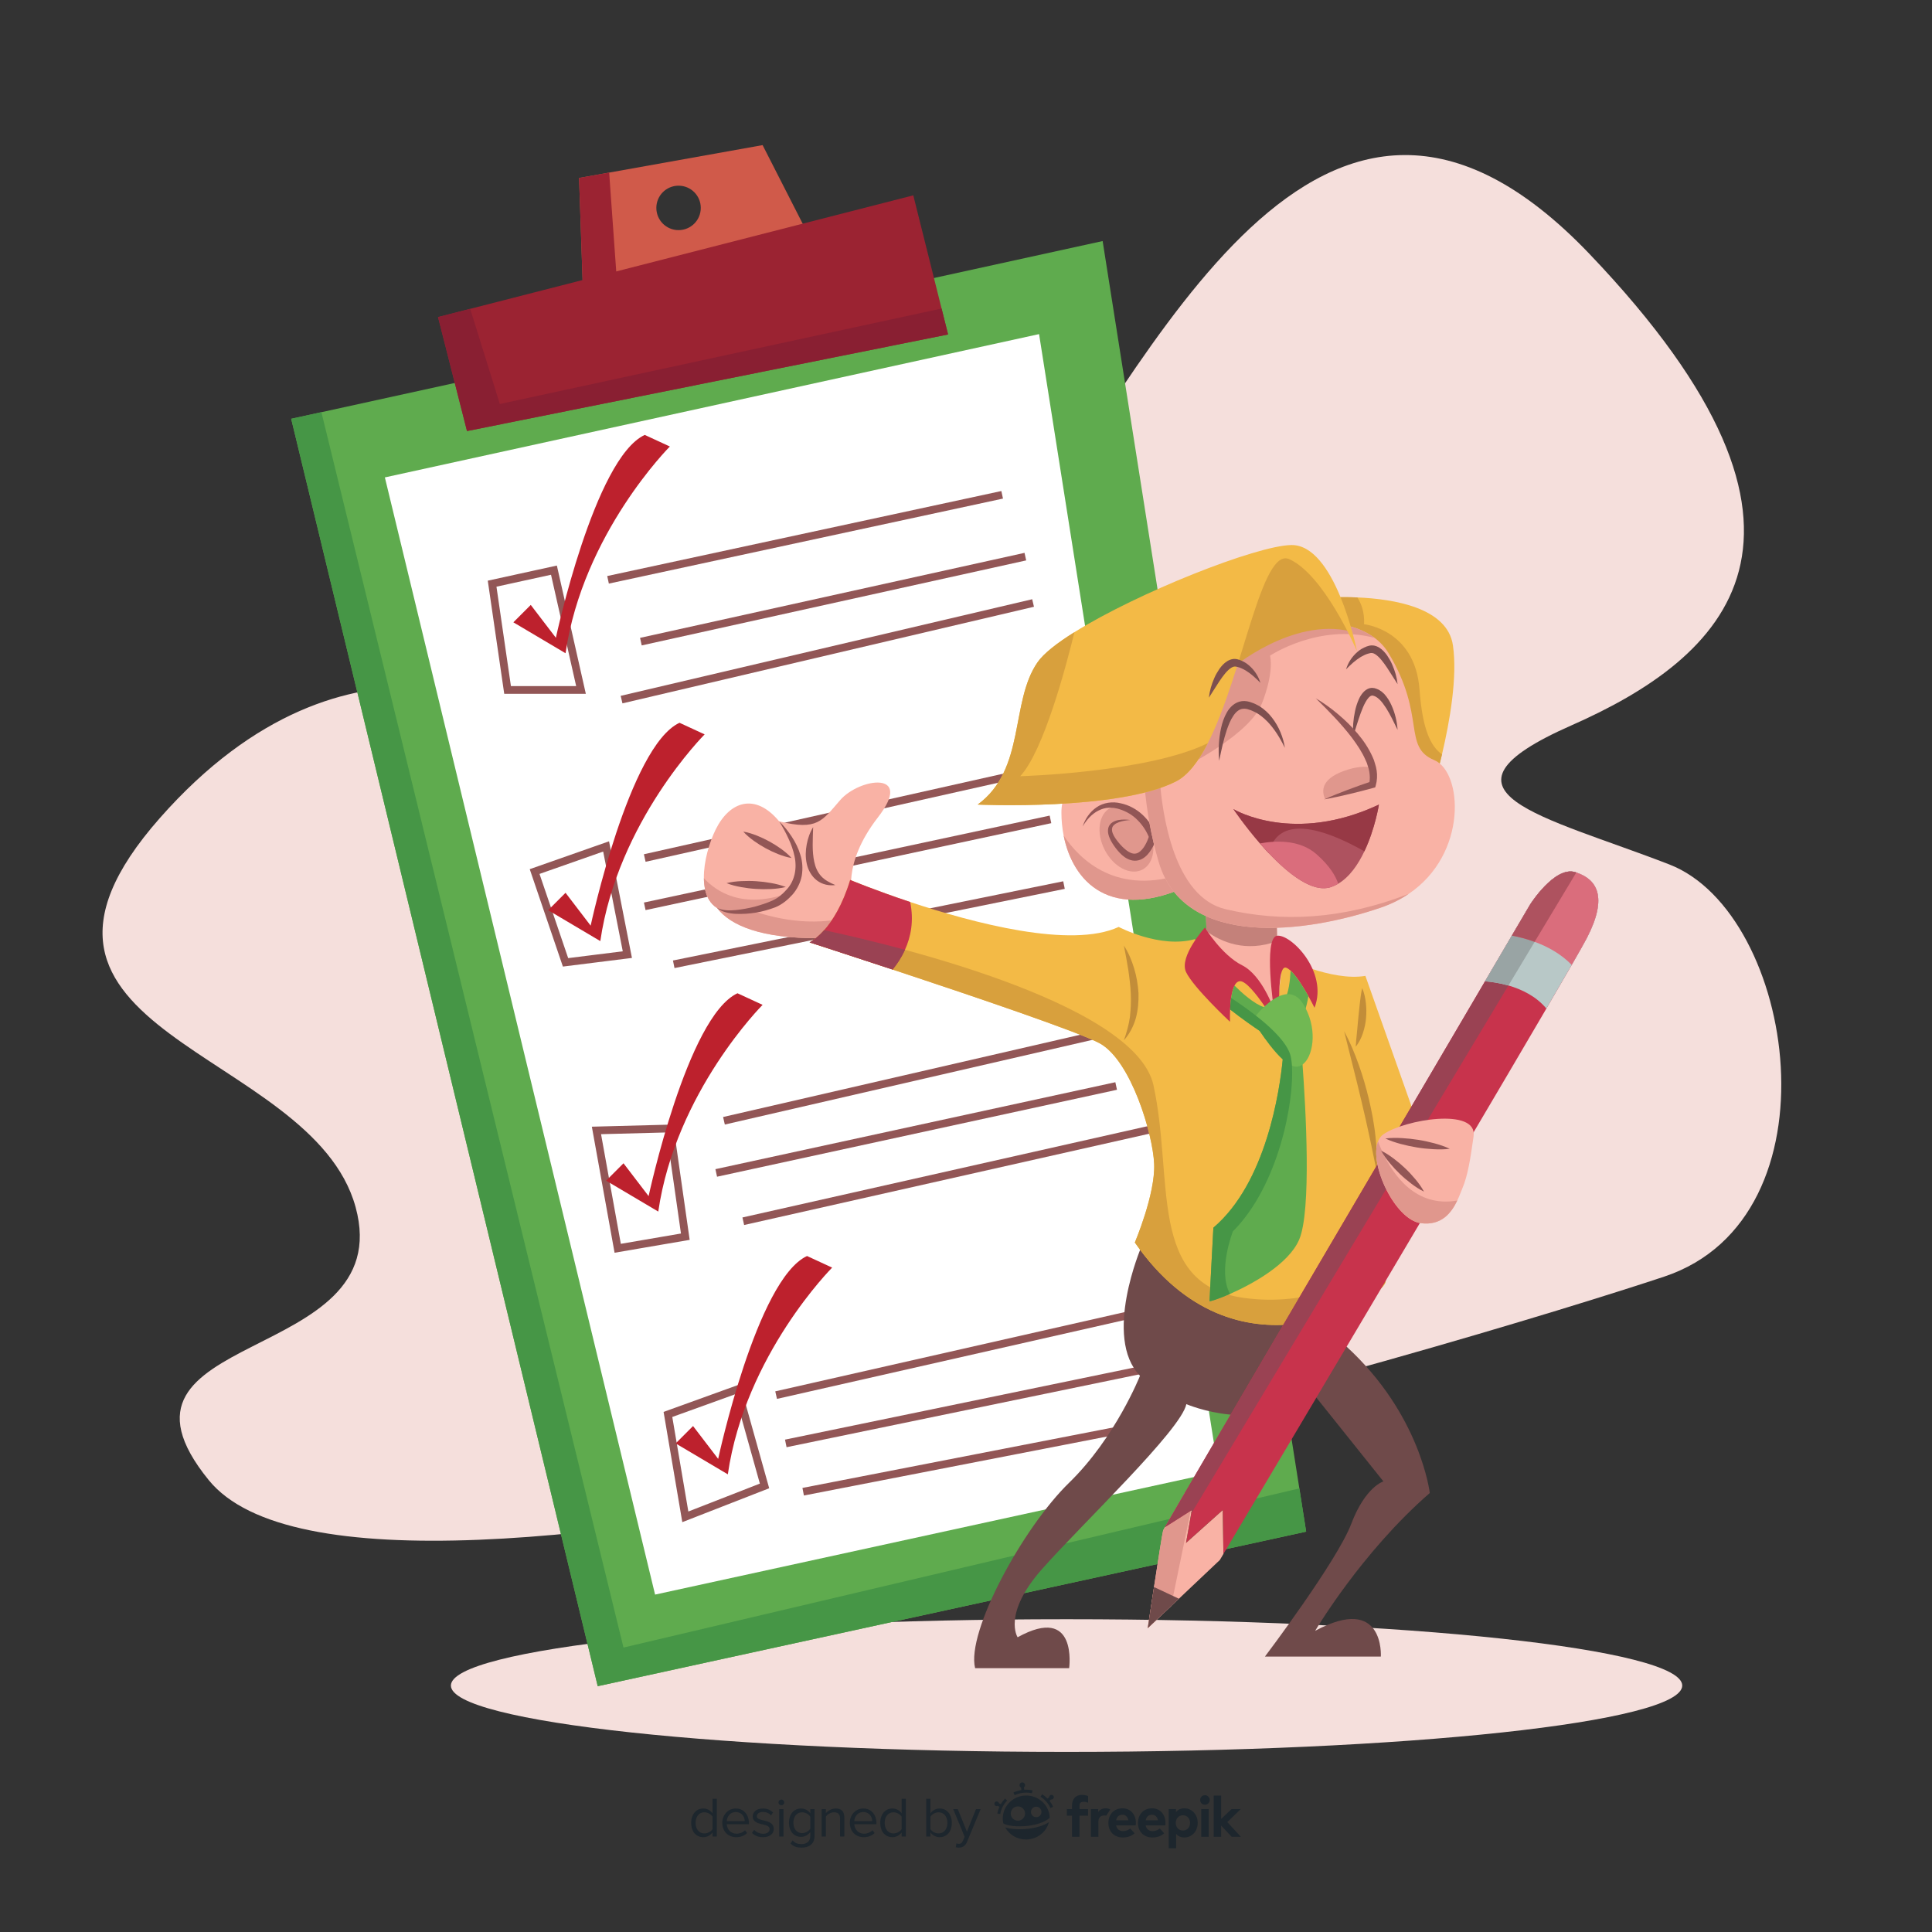 <?xml version="1.0" encoding="utf-8"?>
<!-- Generator: Adobe Illustrator 27.5.0, SVG Export Plug-In . SVG Version: 6.00 Build 0)  -->
<svg version="1.1" xmlns="http://www.w3.org/2000/svg" xmlns:xlink="http://www.w3.org/1999/xlink" x="0px" y="0px"
	 viewBox="0 0 499.999 500" style="enable-background:new 0 0 499.999 500;" xml:space="preserve">
<rect x="0" y="0" width="499.999" height="500" fill="#333333" stroke="none"/>
<g id="BACKGROUND">
</g>
<g id="OBJECTS">
	<path style="fill:#F5DFDC;" d="M139.36,185.722c0,0,86,6.667,122-42s80-151.333,150-78s34.666,104.666-4.667,122
		s-7.332,23.334,25.334,36c32.666,12.667,44.666,91.334-1.334,106.667c-46,15.333-335.186,103.655-376.667,52.667
		c-32-39.334,49.333-29.334,38-70.667s-100-44.667-50.666-100.667C90.693,155.722,139.36,185.722,139.36,185.722z"/>
	<path style="fill:#F5DFDC;" d="M435.36,436.221c0,9.482-71.336,17.167-159.334,17.167c-87.997,0-159.333-7.686-159.333-17.167
		c0-9.48,71.336-17.166,159.333-17.166C364.024,419.055,435.36,426.741,435.36,436.221z"/>
	<g>
		<g>
			<polygon style="fill:#5FAB4E;" points="338.03,396.385 154.69,436.385 75.36,108.385 83.18,106.675 285.36,62.385 
				336.27,385.195 			"/>
			<polygon style="fill:#FFFFFF;" points="99.604,123.552 268.91,86.466 315.332,380.87 169.535,412.679 			"/>
			<polygon style="fill:#469646;" points="338.03,396.385 154.69,436.385 75.36,108.385 83.18,106.675 161.36,426.385 
				336.27,385.195 			"/>
		</g>
		<g>
			<polygon style="fill:none;stroke:#925656;stroke-width:2;stroke-miterlimit:10;" points="127.36,151.055 143.36,147.555 
				150.36,178.555 131.36,178.555 			"/>
			<polygon style="fill:none;stroke:#925656;stroke-width:2;stroke-miterlimit:10;" points="138.36,225.555 156.86,219.055 
				162.36,247.055 146.36,249.055 			"/>
			<polygon style="fill:none;stroke:#925656;stroke-width:2;stroke-miterlimit:10;" points="159.86,323.055 154.36,292.555 
				173.36,292.055 177.36,320.055 			"/>
			<polygon style="fill:none;stroke:#925656;stroke-width:2;stroke-miterlimit:10;" points="172.86,366.055 190.86,359.555 
				197.86,384.555 177.36,392.555 			"/>
		</g>
		<g>
			
				<line style="fill:none;stroke:#925656;stroke-width:2;stroke-miterlimit:10;" x1="157.36" y1="150.055" x2="259.36" y2="128.055"/>
			
				<line style="fill:none;stroke:#925656;stroke-width:2;stroke-miterlimit:10;" x1="165.86" y1="166.055" x2="265.36" y2="144.055"/>
			
				<line style="fill:none;stroke:#925656;stroke-width:2;stroke-miterlimit:10;" x1="160.86" y1="181.055" x2="267.36" y2="156.055"/>
			
				<line style="fill:none;stroke:#925656;stroke-width:2;stroke-miterlimit:10;" x1="166.86" y1="222.055" x2="278.36" y2="197.055"/>
			
				<line style="fill:none;stroke:#925656;stroke-width:2;stroke-miterlimit:10;" x1="166.86" y1="234.555" x2="271.86" y2="212.055"/>
			
				<line style="fill:none;stroke:#925656;stroke-width:2;stroke-miterlimit:10;" x1="174.36" y1="249.555" x2="275.36" y2="229.055"/>
			
				<line style="fill:none;stroke:#925656;stroke-width:2;stroke-miterlimit:10;" x1="187.36" y1="290.055" x2="282.86" y2="268.055"/>
			
				<line style="fill:none;stroke:#925656;stroke-width:2;stroke-miterlimit:10;" x1="185.36" y1="303.555" x2="288.86" y2="281.055"/>
			
				<line style="fill:none;stroke:#925656;stroke-width:2;stroke-miterlimit:10;" x1="192.36" y1="316.055" x2="298.86" y2="292.055"/>
			
				<line style="fill:none;stroke:#925656;stroke-width:2;stroke-miterlimit:10;" x1="200.86" y1="361.055" x2="297.86" y2="339.055"/>
			
				<line style="fill:none;stroke:#925656;stroke-width:2;stroke-miterlimit:10;" x1="203.36" y1="373.555" x2="295.36" y2="354.555"/>
			
				<line style="fill:none;stroke:#925656;stroke-width:2;stroke-miterlimit:10;" x1="207.86" y1="386.055" x2="300.36" y2="368.055"/>
		</g>
		<g>
			<path style="fill:#BD212D;" d="M132.86,161.055l4.5-4.5l6.5,8.5c0,0,10-46.5,23-52.5l6.5,3c0,0-22.5,22.5-27,53.5L132.86,161.055
				z"/>
			<path style="fill:#BD212D;" d="M141.86,235.555l4.5-4.5l6.5,8.5c0,0,10-46.5,23-52.5l6.5,3c0,0-22.5,22.5-27,53.5L141.86,235.555
				z"/>
			<path style="fill:#BD212D;" d="M156.86,305.555l4.5-4.5l6.5,8.5c0,0,10-46.5,23-52.5l6.5,3c0,0-22.5,22.5-27,53.5L156.86,305.555
				z"/>
			<path style="fill:#BD212D;" d="M174.86,373.555l4.5-4.5l6.5,8.5c0,0,10-46.5,23-52.5l6.5,3c0,0-22.5,22.5-27,53.5L174.86,373.555
				z"/>
		</g>
		<g>
			<path style="fill:#D05A4A;" d="M207.73,57.885l-10.37-20.33l-39.71,7.11l-7.79,1.39l0.91,26.42l0.09,2.58l8.84-1.78l50.66-10.22
				L207.73,57.885z M175.61,59.555c-3.18,0-5.75-2.57-5.75-5.75c0-3.18,2.57-5.75,5.75-5.75s5.75,2.57,5.75,5.75
				C181.36,56.985,178.79,59.555,175.61,59.555z"/>
			<polygon style="fill:#9B2332;" points="159.7,73.275 150.86,75.055 150.77,72.475 149.86,46.055 157.65,44.665 159.48,70.245 			
				"/>
			<polygon style="fill:#9B2332;" points="245.36,86.555 120.86,111.555 113.36,82.055 121.69,79.925 140.49,75.105 150.77,72.475 
				159.48,70.245 207.73,57.885 236.36,50.555 243.68,79.845 			"/>
			<polygon style="fill:#891F32;" points="245.36,86.555 120.86,111.555 113.36,82.055 121.69,79.925 129.36,104.555 243.68,79.845 
							"/>
		</g>
	</g>
	<g>
		<path style="fill:#6F4A4A;" d="M295.36,322.722c0,0-10.001,23.333-0.334,33.333c0,0-6.333,16-18.333,27.667
			c-12,11.667-26.667,38.667-24.334,48h24.334c0,0,2.333-16.667-13.333-8c0,0-4-6.001,6.333-17.667
			c10.333-11.666,35.999-35.999,37.333-42.666c0,0,19.334,8.332,32.334-3.334l18.666,23.334c0,0-4.666,1.334-8.333,11
			c-3.667,9.666-22.333,34.333-22.333,34.333h30c0,0,1-16.334-17-6.667c0,0,11.999-20.332,29.666-35.666c0,0-2.332-20.333-21.666-38
			l4.333-11.334L295.36,322.722z"/>
		<g>
			<g>
				<path style="fill:#F9B2A5;" d="M227.193,211.555c-9.5,12.25-6.5,20.75-6.5,20.75l0.91,4.53l0.59,2.97l-10.25,3
					c-15.01,0.08-22.93-3.29-26.38-7.83c-1.02-1.34-1.65-2.8-1.94-4.29c-1.89-9.41,9.14-20.55,16.07-18.63
					c0.68,0.19,1.33,0.36,1.95,0.51c9.93,2.44,11.09-0.1,15.8-5.51C222.443,201.305,236.693,199.305,227.193,211.555z"/>
				<path style="fill:#E0978D;" d="M222.193,239.805l-10.25,3c-15.01,0.08-22.93-3.29-26.38-7.83c-1.73-1.09-2.69-2.86-3.12-4.96
					c0.38,0.22,0.77,0.45,1.18,0.67c2.92,1.66,6.62,3.47,10.82,4.93c7.84,2.73,17.45,4.23,27.16,1.22L222.193,239.805z"/>
				<g>
					<path style="fill:#925656;" d="M210.443,214.055c-0.054,1.603-0.124,3.135-0.122,4.642c0.003,1.504,0.111,2.976,0.407,4.353
						c0.297,1.38,0.835,2.635,1.746,3.655c0.914,1.024,2.232,1.735,3.719,2.349c-1.577,0.214-3.343-0.108-4.758-1.185
						c-1.415-1.063-2.326-2.734-2.659-4.389c-0.361-1.666-0.3-3.342-0.003-4.929C209.073,216.965,209.594,215.428,210.443,214.055z"
						/>
				</g>
			</g>
			<g>
				<path style="fill:#F9B2A5;" d="M204.163,231.065c-1.39,1.49-2.8,2.16-2.8,2.16c-2.62,1.15-4.92,1.93-6.92,2.39
					c-4.1,0.95-6.96,0.57-8.88-0.64c-1.73-1.09-2.69-2.86-3.12-4.96c-0.18-0.87-0.27-1.79-0.28-2.74
					c-0.07-4.34,1.44-9.31,3.03-12.55c3.63-7.4,10.28-9.62,16.45-2.16c0.92,1.11,1.83,2.43,2.72,3.99
					C208.603,224.005,206.423,228.625,204.163,231.065z"/>
				<path style="fill:#E0978D;" d="M204.163,231.065c-1.39,1.49-2.8,2.16-2.8,2.16c-2.62,1.15-4.92,1.93-6.92,2.39
					c-4.1,0.95-6.96,0.57-8.88-0.64c-1.73-1.09-2.69-2.86-3.12-4.96c-0.18-0.87-0.27-1.79-0.28-2.74
					C185.323,230.705,192.223,235.445,204.163,231.065z"/>
				<g>
					<path style="fill:#925656;" d="M203.36,229.555c-1.305,0.33-2.597,0.462-3.884,0.526c-1.287,0.063-2.57,0.057-3.848-0.028
						c-1.278-0.078-2.551-0.241-3.819-0.469c-1.268-0.229-2.532-0.53-3.783-1.029c1.305-0.332,2.597-0.466,3.884-0.529
						c1.287-0.061,2.57-0.058,3.848,0.031c1.278,0.082,2.551,0.243,3.819,0.472C200.846,228.76,202.109,229.059,203.36,229.555z"/>
				</g>
				<g>
					<path style="fill:#925656;" d="M204.86,222.055c-1.242-0.204-2.383-0.591-3.501-1.021c-1.112-0.441-2.186-0.95-3.229-1.519
						c-1.042-0.568-2.051-1.198-3.023-1.896c-0.966-0.708-1.907-1.461-2.748-2.398c1.243,0.202,2.385,0.588,3.502,1.018
						c1.112,0.441,2.187,0.95,3.227,1.521c1.041,0.57,2.05,1.2,3.021,1.898C203.076,220.369,204.018,221.12,204.86,222.055z"/>
				</g>
				<g>
					<path style="fill:#925656;" d="M201.643,212.565c1.245,1.164,2.306,2.522,3.253,3.953c0.946,1.439,1.737,3.014,2.242,4.72
						c0.537,1.696,0.665,3.564,0.359,5.394c-0.34,1.829-1.222,3.552-2.445,4.934c-1.205,1.322-2.645,2.508-4.382,3.231
						c-1.681,0.624-3.305,1.096-5.039,1.389c-1.746,0.281-3.428,0.382-5.176,0.32c-1.707-0.097-3.554-0.427-4.892-1.532
						c1.561,0.702,3.239,0.709,4.871,0.545c1.625-0.161,3.305-0.482,4.867-0.863c1.559-0.44,3.178-0.951,4.621-1.601
						c1.371-0.621,2.599-1.634,3.637-2.819c2.121-2.253,2.748-5.498,2.07-8.622c-0.331-1.563-0.871-3.124-1.587-4.62
						C203.357,215.473,202.545,214.006,201.643,212.565z"/>
				</g>
			</g>
		</g>
		<g>
			<g>
				<g>
					<g>
						<path style="fill:#F3BA46;" d="M358.783,326.945c0.08,2.23,0.01,4-0.26,4.941c-1.33,4.67-38.66,27.34-64.83-10.33
							c0,0,5.33-12.5,5-20.33c-0.33-7.84-6-26.67-14-31.17c-5.02-2.82-33.29-12.39-53.68-19.14c-12.14-4.01-21.49-7.03-21.49-7.03
							s1.63-0.75,3.76-3.16c2.12-2.39,4.74-6.43,6.74-13c0,0,6.41,2.67,15.53,5.71c16.43,5.48,41.65,12.14,53.97,6.45
							c0,0,10.67,5.67,19.67,3.17l11.5,7.67l9.83,10.33l1.5-13.33c0,0,12.5,6.33,21.34,4.83l14.5,41l-11.67,8.67
							C356.193,302.225,358.523,318.155,358.783,326.945z"/>
						<path style="fill:#D8A03D;" d="M358.523,331.885c-1.33,4.67-38.66,27.34-64.83-10.33c0,0,5.33-12.5,5-20.33
							c-0.33-7.84-6-26.67-14-31.17c-5.02-2.82-33.29-12.39-53.68-19.14c-12.14-4.01-21.49-7.03-21.49-7.03s1.63-0.75,3.76-3.16
							c13.63,2.9,80.46,18.17,85.24,40.16c5.34,24.5-1.66,51.5,23.34,55c16.49,2.309,29.78-4.22,36.92-8.941
							C358.863,329.175,358.793,330.945,358.523,331.885z"/>
					</g>
					<path style="fill:#F3BA46;" d="M356.318,303.18c-1.5-19-8.458-36.291-8.458-36.291c0.333,0.333,11.166,13.167,14.833,35
						L356.318,303.18z"/>
				</g>
				<g>
					<path style="fill:#C8334C;" d="M234.203,245.805c-0.9,2.01-2.05,3.72-3.19,5.11c-12.14-4.01-21.49-7.03-21.49-7.03
						s0.07-0.03,0.21-0.11c0.06-0.04,0.14-0.08,0.23-0.14c0.12-0.07,0.25-0.15,0.4-0.26c0.23-0.15,0.49-0.35,0.79-0.59
						c0.6-0.49,1.33-1.16,2.13-2.06c2.12-2.39,4.74-6.43,6.74-13c0,0,6.41,2.67,15.53,5.71
						C236.563,238.305,235.723,242.465,234.203,245.805z"/>
					<path style="fill:#9A4253;" d="M234.203,245.805c-0.9,2.01-2.05,3.72-3.19,5.11c-12.14-4.01-21.49-7.03-21.49-7.03
						s0.07-0.03,0.21-0.11c0.06-0.04,0.14-0.08,0.23-0.14c0.12-0.07,0.25-0.16,0.4-0.26c0.23-0.15,0.49-0.35,0.79-0.59
						c0.6-0.49,1.33-1.16,2.13-2.06C217.033,241.525,224.803,243.255,234.203,245.805z"/>
				</g>
			</g>
			<g>
				<g>
					<path style="fill:#C28D39;" d="M290.86,244.722c1.191,1.803,2.016,3.813,2.645,5.875c0.633,2.067,0.996,4.219,1.135,6.398
						c0.069,2.183-0.115,4.394-0.691,6.518c-0.603,2.117-1.652,4.109-3.088,5.708c0.724-2.041,1.27-4.004,1.561-6.029
						c0.23-2.03,0.318-4.059,0.222-6.103c-0.093-2.045-0.351-4.089-0.654-6.146C291.663,248.889,291.281,246.83,290.86,244.722z"/>
				</g>
				<g>
					<path style="fill:#C28D39;" d="M352.526,255.722c0.542,1.237,0.81,2.538,0.96,3.84c0.146,1.305,0.164,2.624,0.043,3.935
						c-0.109,1.312-0.399,2.613-0.807,3.873c-0.415,1.257-1.019,2.471-1.862,3.518c0.066-1.352,0.22-2.594,0.336-3.847l0.342-3.73
						c0.111-1.243,0.247-2.488,0.393-3.748C352.075,258.302,352.244,257.037,352.526,255.722z"/>
				</g>
				<g>
					<path style="fill:#C28D39;" d="M347.86,266.889c1.513,2.758,2.712,5.665,3.764,8.615c1.068,2.949,1.92,5.969,2.663,9.016
						c0.36,1.526,0.665,3.066,0.966,4.605c0.231,1.553,0.54,3.091,0.679,4.658c0.396,3.111,0.513,6.263,0.386,9.398
						c-0.703-3.067-1.247-6.116-1.926-9.144c-0.658-3.027-1.31-6.05-2.05-9.055C350.941,278.951,349.348,272.98,347.86,266.889z"/>
				</g>
			</g>
		</g>
		<g>
			<path style="fill:#F9B2A5;" d="M326.026,264.888c-0.933,1.045,2.496-2.897,1.75-5.666c-0.961-3.567-6.06-6.426-7-7.167
				c-4.55-3.585-8.333-4-8.333-4l-0.21-7.06l-0.16-5.32l18.24-1.24l0.229,9.12l0.03,1.12
				C330.573,244.675,332.943,257.138,326.026,264.888z"/>
			<path style="fill:#C4817A;" d="M330.543,243.555c-8.199,3.03-14.54,0.2-18.31-2.56l-0.16-5.32l18.24-1.24L330.543,243.555z"/>
		</g>
		<path style="fill:#C8334C;" d="M311.818,240.055c0,0,4.375,7.125,9.625,9.75s8.25,11.5,8.25,11.5s-2.75-18.5,0.75-19.125
			s13.375,9.25,9.75,18.625c0,0-4.625-9.5-7.375-10.375s-1.5,16.375-1.5,16.375s-7.375-12.875-10.375-12.875s-2.625,10.5-2.625,10.5
			s-9.5-8.875-11.375-12.875S311.818,240.055,311.818,240.055z"/>
		<g>
			<g>
				<path style="fill:#5FAB4E;" d="M327.443,260.725l-0.66,3.54l-0.51,2.71c0,0-0.1-0.07-0.29-0.189c0-0.011-0.01-0.011-0.01-0.011
					c-1.03-0.689-4.53-3.08-7.62-5.529c0.1-2.091,0.38-4.7,1.14-6.171c1.811,1.801,5.061,4.75,7.59,5.551
					C327.203,260.666,327.323,260.695,327.443,260.725z"/>
				<path style="fill:#5FAB4E;" d="M338.603,257.795c-0.42,2.89-1.41,5.3-1.41,5.3l-4.79-4.5c1.1-1.25,1.48-5.14,1.61-7.38
					C335.563,252.626,337.353,255.545,338.603,257.795z"/>
			</g>
			<path style="fill:#5FAB4E;" d="M336.193,320.885c-2.75,6.26-11.93,11.36-17.87,13.979c-3.09,1.351-5.3,2.03-5.3,1.86
				c0-0.5,1-19,1-19c13.7-11.65,17.15-35.45,17.95-43.56c0.17-1.761,0.22-2.78,0.22-2.78l0.95-0.18l3.55-0.65
				c0,0,0.17,1.89,0.4,4.94C337.913,286.655,339.463,313.425,336.193,320.885z"/>
			<path style="fill:#71B853;" d="M337.094,275.496c-0.53,0.39-1.11,0.59-1.73,0.56c-0.32-0.01-0.66-0.1-1.01-0.26
				c-0.75-0.3-1.561-0.88-2.38-1.63c-2.21-2.021-4.52-5.2-5.99-7.38c0-0.011-0.01-0.011-0.01-0.011c-0.94-1.399-1.53-2.39-1.53-2.39
				l-0.25-0.5c0,0,0.3-0.42,0.83-1.04c0.5-0.61,1.21-1.41,2.06-2.22c1.681-1.601,3.88-3.221,6-3.34
				c1.471-0.091,2.91,0.56,4.11,2.439c0.26,0.41,0.5,0.83,0.71,1.25C340.973,266.885,339.773,273.565,337.094,275.496z"/>
			<path style="fill:#469646;" d="M319.073,318.675c0,0-4.02,10.21-0.75,16.19c-3.09,1.351-5.3,2.03-5.3,1.86c0-0.5,1-19,1-19
				c13.7-11.65,17.15-35.45,17.95-43.56c-2.21-2.021-4.52-5.2-5.99-7.38c0-0.011-0.01-0.011-0.01-0.011
				c-1.03-0.689-4.53-3.08-7.62-5.529c0.04-0.931,0.12-1.98,0.27-2.971c1.59,1.04,3.98,2.67,6.4,4.57c0.59,0.46,1.18,0.93,1.76,1.42
				c2.61,2.2,5.061,4.65,6.36,6.94c0.359,0.63,0.64,1.25,0.8,1.85c0.2,0.71,0.34,1.64,0.41,2.74
				C334.963,285.095,330.913,306.836,319.073,318.675z"/>
		</g>
		<g>
			<path style="fill:#F9B2A5;" d="M316.443,390.805l0.18,11.35c-0.609,1.03-0.93,1.57-0.93,1.57l-10.59,10.021l-2.03,1.92
				l-6.05,5.72c0,0,0.77-5.061,1.63-10.66c1.021-6.68,2.19-14.13,2.37-14.67c0.01-0.04,0.17-0.32,0.45-0.82l6.97-4.43l-0.17,0.95
				l-1.33,7.55L316.443,390.805z"/>
			<path style="fill:#E0978D;" d="M308.193,390.805l-5.12,24.86l-6.05,5.72c0,0,0.77-5.061,1.63-10.66
				c1.021-6.68,2.19-14.13,2.37-14.67c0.01-0.04,0.17-0.32,0.45-0.82c0.79-1.38,2.569-4.449,5.12-8.81
				C307.513,388.916,308.193,390.805,308.193,390.805z"/>
			<path style="fill:#6F4A4A;" d="M305.103,413.746l-8.08,7.64c0,0,0.77-5.061,1.63-10.66L305.103,413.746z"/>
			<path style="fill:#C8334C;" d="M410.693,242.725c-0.56,1.08-1.92,3.5-3.93,6.99c-1.74,3.02-3.96,6.85-6.56,11.3
				c-23.1,39.53-75.91,128.26-83.58,141.14l-0.18-11.35l-9.5,8.5l1.33-7.55l0.17-0.95l-6.97,4.43
				c5.47-9.59,58.779-100.319,82.85-141.279c2.73-4.63,5.08-8.641,6.94-11.811c3.02-5.13,4.76-8.09,4.76-8.09s6.34-10,11.67-8.33
				c0.08,0.03,0.17,0.05,0.25,0.08C413.123,227.525,416.273,231.905,410.693,242.725z"/>
			<path style="fill:#9A4253;" d="M308.273,391.755l0.17-0.95l-6.97,4.43c5.47-9.59,58.779-100.319,82.85-141.279
				c2.73-4.63,5.08-8.641,6.94-11.811c3.02-5.13,4.76-8.09,4.76-8.09s6.34-10,11.67-8.33c0.08,0.03,0.17,0.05,0.25,0.08
				L308.273,391.755z"/>
			<path style="fill:#B8C8C7;" d="M410.693,242.725c-0.56,1.08-1.92,3.5-3.93,6.99c-1.74,3.02-3.96,6.85-6.56,11.3
				c-2.69-3.229-6.47-5-9.819-5.97c-2.431-0.69-4.641-0.971-6.06-1.09c2.73-4.63,5.08-8.641,6.94-11.811
				c3.02-5.13,4.76-8.09,4.76-8.09s6.34-10,11.67-8.33c0.08,0.03,0.17,0.05,0.25,0.08
				C413.123,227.525,416.273,231.905,410.693,242.725z"/>
			<path style="fill:#99A4A4;" d="M407.943,225.805l-17.56,29.24c-2.431-0.69-4.641-0.971-6.06-1.09
				c2.73-4.63,5.08-8.641,6.94-11.811c3.02-5.13,4.76-8.09,4.76-8.09s6.34-10,11.67-8.33
				C407.773,225.755,407.863,225.775,407.943,225.805z"/>
			<path style="fill:#DA6D7C;" d="M410.693,242.725c-0.56,1.08-1.92,3.5-3.93,6.99c-2.87-2.94-6.391-4.8-9.601-5.97
				c-2.22-0.82-4.29-1.31-5.899-1.6c3.02-5.13,4.76-8.09,4.76-8.09s6.34-10,11.67-8.33c0.08,0.03,0.17,0.05,0.25,0.08
				C413.123,227.525,416.273,231.905,410.693,242.725z"/>
			<path style="fill:#AE525F;" d="M407.943,225.805l-10.78,17.94c-2.22-0.82-4.29-1.31-5.899-1.6c3.02-5.13,4.76-8.09,4.76-8.09
				s6.34-10,11.67-8.33C407.773,225.755,407.863,225.775,407.943,225.805z"/>
		</g>
		<g>
			<path style="fill:#F9B2A5;" d="M381.363,294.055c-0.84,6.08-1.55,10.25-2.84,13.33c-0.37,0.88-0.79,2.07-1.38,3.309
				c-1.5,3.141-4.07,6.58-9.45,5.86c-6.64-0.89-13.41-15.23-11.06-21.16c0.3-0.77,0.76-1.399,1.39-1.84
				C363.523,289.725,382.384,286.575,381.363,294.055z"/>
			<path style="fill:#E0978D;" d="M377.143,310.695c-1.5,3.141-4.07,6.58-9.45,5.86c-6.64-0.89-13.41-15.23-11.06-21.16
				c0.31,0.82,0.68,1.74,1.14,2.72C360.623,304.286,366.523,312.565,377.143,310.695z"/>
			<g>
				<g>
					<path style="fill:#925656;" d="M358.526,294.639c1.454-0.186,2.878-0.178,4.29-0.101c1.412,0.078,2.813,0.223,4.202,0.447
						c1.39,0.217,2.766,0.518,4.132,0.883c1.366,0.367,2.72,0.804,4.043,1.437c-1.455,0.189-2.878,0.181-4.29,0.104
						c-1.412-0.079-2.813-0.223-4.201-0.45c-1.389-0.221-2.766-0.52-4.132-0.886C361.204,295.706,359.85,295.27,358.526,294.639z"/>
				</g>
				<g>
					<path style="fill:#925656;" d="M357.443,297.806c1.209,0.583,2.283,1.308,3.308,2.083c1.025,0.776,2.002,1.602,2.924,2.485
						c0.927,0.878,1.796,1.818,2.619,2.804c0.822,0.988,1.596,2.027,2.232,3.21c-1.211-0.581-2.285-1.305-3.31-2.081
						c-1.024-0.777-2.002-1.601-2.922-2.487c-0.925-0.881-1.795-1.819-2.617-2.807C358.855,300.026,358.081,298.987,357.443,297.806
						z"/>
				</g>
			</g>
		</g>
		<g>
			<path style="fill:#F9B2A5;" d="M307.943,229.055c-20.41,9.67-30.29-0.78-32.67-12.8c-0.39-1.97-0.58-3.98-0.58-5.95
				c0-14,20.5-10,20.5-10l11.39,25.69L307.943,229.055z"/>
			<path style="fill:#E0978D;" d="M307.943,229.055c-20.41,9.67-30.29-0.78-32.67-12.8c4.189,6.24,13.82,15.78,31.31,9.74
				L307.943,229.055z"/>
			<path style="fill:#E0978D;" d="M297.161,214.162c2.271,4.422,1.589,9.302-1.523,10.899c-3.11,1.598-7.474-0.69-9.744-5.112
				c-2.272-4.422-1.59-9.302,1.521-10.9C290.526,207.452,294.889,209.74,297.161,214.162z"/>
			<g>
				<path style="fill:#925656;" d="M280.193,213.889c0.616-1.922,1.813-3.735,3.587-4.954c1.765-1.235,4.179-1.571,6.264-1.041
					c2.106,0.438,4.085,1.519,5.665,2.989c1.582,1.502,2.776,3.254,3.599,5.356l0.11,0.281l-0.097,0.307
					c-0.341,1.083-0.764,2.033-1.34,2.99c-0.584,0.928-1.307,1.878-2.451,2.488c-0.567,0.296-1.244,0.468-1.905,0.444
					c-0.662-0.019-1.29-0.207-1.816-0.483c-1.085-0.532-1.856-1.333-2.55-2.139c-0.682-0.819-1.287-1.657-1.793-2.613
					c-0.46-0.946-0.942-2.061-0.625-3.306c0.173-0.606,0.603-1.119,1.091-1.411c0.487-0.304,1.008-0.473,1.526-0.569
					c1.036-0.191,2.068-0.156,3.069-0.006c-1.007,0.06-2.01,0.222-2.924,0.542c-0.901,0.317-1.734,0.895-1.806,1.674
					c-0.116,0.767,0.299,1.645,0.804,2.419c0.523,0.775,1.146,1.547,1.814,2.221c0.668,0.662,1.393,1.281,2.143,1.604
					c0.758,0.348,1.449,0.321,2.075-0.044c1.296-0.755,2.245-2.661,2.766-4.354l0.014,0.588c-0.611-1.658-1.707-3.333-3.012-4.628
					c-1.302-1.343-2.946-2.291-4.741-2.844c-0.446-0.167-0.9-0.197-1.354-0.308c-0.227-0.024-0.455-0.026-0.684-0.042
					c-0.23-0.021-0.459-0.032-0.685,0c-0.921,0.015-1.819,0.303-2.657,0.725C282.584,210.622,281.203,212.153,280.193,213.889z"/>
			</g>
		</g>
		<g>
			<path style="fill:#F3BA46;" d="M373.183,195.245c-1.721,7.27-3.49,12.64-3.49,12.64l-27.33-53.16c0,0,3.83-0.32,8.91-0.11
				c9.49,0.4,23.35,2.67,24.75,12.44C377.203,175.215,375.223,186.585,373.183,195.245z"/>
			<path style="fill:#D8A03D;" d="M373.183,195.245c-1.721,7.27-3.49,12.64-3.49,12.64l-27.33-53.16c0,0,3.83-0.32,8.91-0.11
				c1.02,1.55,1.9,3.81,1.75,6.94c0,0,13.17,1.33,14.34,16.83C368.153,188.965,370.273,193.105,373.183,195.245z"/>
		</g>
		<g>
			<g>
				<path style="fill:#F9B2A5;" d="M364.563,231.335c-0.01,0-0.01,0-0.01,0c-2.08,1.41-4.471,2.62-7.19,3.55
					c-19.2,6.59-50.84,10.84-57.5-11.83c-2-6.78-3.1-13.47-3.65-19.51c-0.27-2.96-0.42-5.77-0.479-8.35
					c-0.24-9.81,0.79-16.47,0.79-16.47l15.17-12.67c0,0,30.82-10.86,44.06-0.97c1.431,1.07,2.65,2.38,3.61,3.97
					c9.83,16.33,3.5,24.17,11.83,27.67C378.533,199.805,379.924,220.975,364.563,231.335z"/>
				<path style="fill:#E0978D;" d="M317.193,235.305c-13.386-3.149-16.385-24.58-17.056-33.554
					c8.935-4.225,23.374-12.047,26.436-19.696c0,0,3.12-7.38,2.12-12.38c0,0,12.64-8.43,27.06-4.59
					c-13.239-9.89-44.06,0.97-44.06,0.97l-15.17,12.67c0,0-1.64,10.64-0.311,24.82c0.551,6.04,1.65,12.73,3.65,19.51
					c6.66,22.67,38.3,18.42,57.5,11.83c2.72-0.93,5.11-2.14,7.19-3.55C347.263,238.035,331.683,238.715,317.193,235.305z"/>
			</g>
			<g>
				<g>
					<path style="fill:#7D4F4F;" d="M315.526,196.889c-0.274-2.794-0.133-5.625,0.476-8.423c0.299-1.402,0.767-2.79,1.523-4.124
						c0.383-0.663,0.87-1.302,1.524-1.841c0.644-0.538,1.49-0.946,2.379-1.049c0.875-0.096,1.787,0.084,2.457,0.361
						c0.735,0.22,1.408,0.581,2.072,0.946c1.274,0.819,2.379,1.839,3.262,3.001c1.783,2.31,2.878,5.022,3.308,7.794
						c-1.217-2.511-2.663-4.867-4.491-6.777c-0.929-0.932-1.914-1.783-3.031-2.382c-0.572-0.262-1.121-0.571-1.728-0.725
						c-0.617-0.239-1.114-0.283-1.615-0.233c-0.978,0.073-1.863,0.846-2.531,1.9c-0.701,1.031-1.182,2.283-1.629,3.546
						C316.65,191.441,316.076,194.147,315.526,196.889z"/>
				</g>
				<g>
					<path style="fill:#7D4F4F;" d="M350.193,190.555c-0.15-2.177,0.026-4.353,0.486-6.507c0.219-1.084,0.563-2.147,1.043-3.212
						c0.242-0.532,0.567-1.049,0.987-1.55c0.421-0.487,1.004-0.997,1.829-1.2c0.2-0.049,0.415-0.052,0.622-0.066
						c0.2,0.017,0.414,0.037,0.601,0.077c0.327,0.111,0.671,0.215,0.975,0.359c0.279,0.172,0.573,0.338,0.831,0.529
						c0.234,0.207,0.475,0.409,0.694,0.628c0.811,0.908,1.402,1.89,1.857,2.916c0.92,2.038,1.43,4.182,1.576,6.358
						c-0.946-1.954-1.856-3.881-2.951-5.62c-0.566-0.849-1.13-1.692-1.822-2.316c-0.18-0.136-0.347-0.28-0.516-0.425
						c-0.176-0.119-0.358-0.205-0.53-0.317c-0.18-0.074-0.359-0.109-0.533-0.18l-0.194-0.02c-0.058,0.019-0.114,0.011-0.173,0.027
						c-0.475,0.064-1.128,0.823-1.573,1.664c-0.49,0.843-0.853,1.81-1.228,2.779C351.461,186.441,350.863,188.487,350.193,190.555z"
						/>
				</g>
				<path style="fill:#E0978D;" d="M355.193,203.055l-12.25,3.75c-0.95-2.07-1.03-5.12,4.75-7.25c3.28-1.21,5.69-1.3,7.45-0.9
					C355.503,200.155,355.563,201.635,355.193,203.055z"/>
				<g>
					<path style="fill:#925656;" d="M342.693,206.885c2.001-0.901,4.034-1.702,6.078-2.47c2.041-0.777,4.098-1.504,6.164-2.202
						l-0.595,0.62c0.234-1.004,0.201-2.053,0.034-3.098c-0.074-0.525-0.227-1.042-0.406-1.554l-0.248-0.771l-0.337-0.751
						c-0.87-2.022-2.148-3.899-3.5-5.725c-2.764-3.63-6.021-6.932-9.361-10.209c2.025,1.186,3.936,2.568,5.736,4.085
						c1.803,1.514,3.511,3.16,5.042,4.987c1.546,1.811,2.905,3.823,3.909,6.068c0.12,0.284,0.248,0.562,0.359,0.85l0.274,0.896
						c0.192,0.592,0.357,1.198,0.436,1.831c0.189,1.253,0.122,2.581-0.234,3.835l-0.141,0.495l-0.454,0.125
						c-2.101,0.577-4.211,1.126-6.337,1.625C346.992,206.032,344.855,206.497,342.693,206.885z"/>
				</g>
				<g>
					<path style="fill:#AE525F;" d="M356.863,208.225c0,0-0.99,6.27-3.76,12.09c-1.601,3.39-3.811,6.62-6.771,8.39
						c-0.569,0.34-1.18,0.63-1.81,0.85c-4.73,1.65-11.01-3.32-16.15-8.74c-0.79-0.85-1.56-1.7-2.29-2.54
						c-3.89-4.48-6.689-8.6-6.88-8.88C319.683,209.675,334.884,218.555,356.863,208.225z"/>
					<path style="fill:#973945;" d="M356.863,208.225c0,0-0.99,6.27-3.76,12.09c-18.66-10.48-23.57-4.74-24.73,0.5
						c-0.79-0.85-1.56-1.7-2.29-2.54c-3.89-4.48-6.689-8.6-6.88-8.88C319.683,209.675,334.884,218.555,356.863,208.225z"/>
					<path style="fill:#DA6D7C;" d="M346.333,228.705c-0.569,0.34-1.18,0.63-1.81,0.85c-5.46,1.91-13-5.03-18.44-11.28
						c3.96-0.73,10.24-1.06,14.61,2.78C344.213,224.145,345.693,226.795,346.333,228.705z"/>
				</g>
			</g>
		</g>
		<g>
			<path style="fill:#D8A03D;" d="M318.693,173.055c0,0,15.666-13.333,30.833-9.667l-8-16.167l-7.333-4.667l-8,1.333l-7,10.167
				L318.693,173.055z"/>
			<path style="fill:#F3BA46;" d="M351.174,168.495c-0.5-1.15-8.601-19.74-17.48-23.77c-7.26-3.3-12,29.84-21.11,47.6
				c-2.39,4.68-5.09,8.3-8.22,9.9c-15,7.66-51.34,6-51.34,6c12.5-9.17,8.34-26.5,15.5-36.84c1.56-2.25,4.99-4.94,9.54-7.78
				c16.37-10.23,47.13-22.42,56.13-22.55C345.384,140.885,350.893,167.075,351.174,168.495z"/>
			<path style="fill:#D8A03D;" d="M312.583,192.325c-2.39,4.68-5.09,8.3-8.22,9.9c-15,7.66-51.34,6-51.34,6
				c12.5-9.17,8.34-26.5,15.5-36.84c1.56-2.25,4.99-4.94,9.54-7.78c-2.22,9.1-8.03,30.88-14.04,37.28
				C264.023,200.885,297.123,199.965,312.583,192.325z"/>
		</g>
		<g>
			<g>
				<path style="fill:#7D4F4F;" d="M312.86,180.555c0.184-1.75,0.677-3.436,1.391-5.052c0.342-0.818,0.797-1.589,1.306-2.354
					c0.535-0.749,1.152-1.484,2.064-2.051c0.456-0.273,0.997-0.501,1.61-0.562c0.309-0.02,0.617-0.005,0.92,0.059
					c0.271,0.062,0.482,0.135,0.722,0.214c0.912,0.349,1.747,0.833,2.436,1.455c1.389,1.221,2.38,2.77,2.884,4.458
					c-1.213-1.256-2.464-2.378-3.81-3.202c-0.684-0.389-1.365-0.735-2.079-0.905c-0.173-0.029-0.368-0.093-0.515-0.114
					c-0.118-0.017-0.236-0.012-0.355,0c-0.239,0.032-0.504,0.138-0.775,0.306c-1.115,0.709-2.131,2.096-3.045,3.445
					C314.693,177.634,313.82,179.09,312.86,180.555z"/>
			</g>
			<g>
				<path style="fill:#7D4F4F;" d="M361.694,177.055c-0.96-1.465-1.832-2.921-2.753-4.304c-0.914-1.349-1.93-2.735-3.045-3.445
					c-0.271-0.168-0.536-0.274-0.775-0.306c-0.118-0.012-0.236-0.017-0.355,0c-0.146,0.021-0.342,0.086-0.515,0.114
					c-0.715,0.17-1.396,0.517-2.079,0.905c-1.346,0.824-2.597,1.946-3.811,3.202c0.504-1.688,1.495-3.236,2.884-4.458
					c0.689-0.623,1.524-1.106,2.436-1.455c0.24-0.079,0.451-0.152,0.722-0.214c0.303-0.064,0.611-0.079,0.92-0.059
					c0.613,0.061,1.154,0.29,1.61,0.562c0.911,0.566,1.529,1.302,2.064,2.051c0.509,0.765,0.965,1.536,1.306,2.354
					C361.017,173.619,361.511,175.305,361.694,177.055z"/>
			</g>
		</g>
	</g>
</g>
<g id="DESIGNED_BY_FREEPIK">
	<g>
		<g id="XMLID_319_">
			<g id="XMLID_338_">
				<path id="XMLID_346_" style="fill:#1D262D;" d="M260.104,465.465c-0.433,0.443-0.804,0.932-1.108,1.453l-0.465-0.241
					c-0.067-0.297-0.35-0.502-0.659-0.466c-0.331,0.039-0.567,0.339-0.529,0.67c0.039,0.331,0.339,0.567,0.67,0.528
					c0.065-0.007,0.127-0.025,0.184-0.052l0.451,0.234c-0.251,0.554-0.433,1.139-0.539,1.743l0.747,0.132
					c0.23-1.306,0.85-2.507,1.791-3.473L260.104,465.465z"/>
				<path id="XMLID_345_" style="fill:#1D262D;" d="M265.591,463.164c-0.171,0-0.341,0.006-0.51,0.017l-0.073-0.626
					c0.188-0.149,0.296-0.389,0.266-0.645c-0.046-0.393-0.402-0.674-0.795-0.628c-0.394,0.046-0.675,0.402-0.628,0.796
					c0.03,0.254,0.189,0.461,0.404,0.563l0.073,0.624c-0.714,0.116-1.402,0.332-2.06,0.646l0.327,0.685
					c0.934-0.447,1.941-0.674,2.995-0.674c0.497,0,0.993,0.053,1.476,0.158l0.16-0.741
					C266.692,463.222,266.142,463.164,265.591,463.164z"/>
				<path id="XMLID_344_" style="fill:#1D262D;" d="M272.194,465.711c0.331-0.04,0.566-0.341,0.525-0.672
					c-0.04-0.331-0.341-0.566-0.672-0.525c-0.31,0.038-0.535,0.304-0.53,0.608l-0.416,0.363c-0.418-0.43-0.89-0.813-1.407-1.14
					l-0.404,0.642c1.135,0.715,2.021,1.727,2.564,2.925l0.69-0.313c-0.251-0.554-0.567-1.071-0.942-1.545l0.402-0.351
					C272.065,465.715,272.128,465.719,272.194,465.711z"/>
				<path id="XMLID_343_" style="fill:#1D262D;" d="M265.044,473.372c-0.386,0.023-0.775,0.035-1.157,0.035
					c-0.88,0-1.733-0.061-2.479-0.18c-0.391-0.062-0.846-0.154-1.271-0.292c1.047,1.861,3.069,3.125,5.389,3.125
					c2.855,0,5.262-1.916,5.949-4.503c-0.682,0.449-1.505,0.825-2.458,1.122C267.838,473.047,266.463,473.287,265.044,473.372z"/>
				<path id="XMLID_339_" style="fill:#1D262D;" d="M265.591,464.68c-3.351,0-6.079,2.666-6.079,5.943
					c0,0.425,0.046,0.849,0.137,1.261c0.674,0.483,2.706,0.891,5.348,0.731c2.88-0.174,5.297-0.958,6.672-2.159
					c-0.005-0.194-0.021-0.39-0.045-0.581C271.244,466.914,268.65,464.68,265.591,464.68z M263.432,471.195
					c-1.02,0-1.85-0.83-1.85-1.85c0-1.021,0.83-1.851,1.85-1.851c1.02,0,1.85,0.83,1.85,1.851
					C265.282,470.365,264.452,471.195,263.432,471.195z M268.169,470.287c-0.75,0-1.36-0.61-1.36-1.36s0.61-1.36,1.36-1.36
					s1.36,0.61,1.36,1.36S268.919,470.287,268.169,470.287z"/>
			</g>
			<path id="XMLID_336_" style="fill:#1D262D;" d="M281.595,466.547c-0.295-0.116-0.806-0.31-1.383-0.238
				c-0.551,0.069-0.844,0.341-0.844,1.007v0.866h2.229v1.717h-2.229v5.455h-1.932v-5.455h-1.34v-1.717h1.34v-0.889
				c0-1.68,0.896-2.782,2.568-2.782c0.643,0,1.157,0.121,1.59,0.308V466.547z"/>
			<path id="XMLID_334_" style="fill:#1D262D;" d="M286.297,469.878c-0.177-0.029-0.357-0.046-0.526-0.046
				c-0.896,0-1.51,0.548-1.51,1.613v3.908h-1.932v-7.172h1.873v0.784c0.451-0.673,1.14-0.977,2.021-0.977
				c0.414,0,0.848,0.128,1.094,0.337L286.297,469.878z"/>
			<path id="XMLID_331_" style="fill:#1D262D;" d="M293.965,471.757c0,0.222-0.016,0.488-0.037,0.651h-5.085
				c0.207,1.036,0.933,1.487,1.843,1.487c0.622,0,1.295-0.252,1.813-0.689l1.133,1.243c-0.814,0.748-1.851,1.089-3.058,1.089
				c-2.198,0-3.723-1.496-3.723-3.753c0-2.258,1.48-3.797,3.627-3.797C292.543,467.99,293.958,469.522,293.965,471.757z
				 M288.85,471.091h3.176c-0.178-0.918-0.732-1.437-1.562-1.437C289.553,469.655,289.021,470.203,288.85,471.091z"/>
			<path id="XMLID_328_" style="fill:#1D262D;" d="M301.619,471.757c0,0.222-0.016,0.488-0.037,0.651h-5.085
				c0.207,1.036,0.933,1.487,1.843,1.487c0.622,0,1.295-0.252,1.814-0.689l1.133,1.243c-0.815,0.748-1.851,1.089-3.058,1.089
				c-2.198,0-3.723-1.496-3.723-3.753c0-2.258,1.48-3.797,3.627-3.797C300.197,467.99,301.611,469.522,301.619,471.757z
				 M296.503,471.091h3.176c-0.178-0.918-0.733-1.437-1.561-1.437C297.207,469.655,296.674,470.203,296.503,471.091z"/>
			<path id="XMLID_325_" style="fill:#1D262D;" d="M309.963,471.764c0,2.154-1.494,3.775-3.471,3.775
				c-0.962,0-1.644-0.378-2.109-0.933v3.708h-1.925v-10.133h1.888v0.792c0.466-0.585,1.154-0.984,2.139-0.984
				C308.469,467.99,309.963,469.611,309.963,471.764z M304.287,471.764c0,1.133,0.748,1.977,1.843,1.977
				c1.141,0,1.851-0.881,1.851-1.977c0-1.095-0.71-1.976-1.851-1.976C305.035,469.789,304.287,470.632,304.287,471.764z"/>
			<path id="XMLID_322_" style="fill:#1D262D;" d="M313.067,465.836c0,0.696-0.54,1.229-1.235,1.229
				c-0.696,0-1.229-0.533-1.229-1.229c0-0.695,0.532-1.243,1.229-1.243C312.527,464.592,313.067,465.14,313.067,465.836z
				 M312.808,475.354h-1.932v-7.172h1.932V475.354z"/>
			<path id="XMLID_320_" style="fill:#1D262D;" d="M316.032,470.736l2.702-2.554h2.368l-3.478,3.375l3.501,3.797h-2.376
				l-2.717-2.901v2.901H314.1v-10.658h1.932V470.736z"/>
		</g>
		<g>
			<path style="fill:#1D262D;" d="M184.412,475.29v-1.055c-0.527,0.718-1.391,1.23-2.387,1.23c-1.846,0-3.149-1.406-3.149-3.706
				c0-2.256,1.289-3.721,3.149-3.721c0.952,0,1.816,0.469,2.387,1.245v-3.765h1.099v9.771H184.412z M184.412,473.371v-3.208
				c-0.395-0.615-1.245-1.143-2.124-1.143c-1.42,0-2.27,1.172-2.27,2.739c0,1.567,0.85,2.725,2.27,2.725
				C183.167,474.484,184.017,473.986,184.412,473.371z"/>
			<path style="fill:#1D262D;" d="M186.932,471.745c0-2.051,1.465-3.706,3.486-3.706c2.139,0,3.398,1.67,3.398,3.794v0.278h-5.727
				c0.088,1.333,1.025,2.446,2.549,2.446c0.806,0,1.626-0.322,2.182-0.894l0.527,0.718c-0.703,0.703-1.655,1.084-2.812,1.084
				C188.44,475.465,186.932,473.957,186.932,471.745z M190.403,468.947c-1.509,0-2.256,1.274-2.314,2.358h4.644
				C192.718,470.25,192.015,468.947,190.403,468.947z"/>
			<path style="fill:#1D262D;" d="M194.607,474.352l0.571-0.791c0.469,0.542,1.362,1.011,2.329,1.011c1.084,0,1.67-0.513,1.67-1.216
				c0-1.714-4.38-0.659-4.38-3.281c0-1.099,0.952-2.036,2.636-2.036c1.202,0,2.051,0.454,2.623,1.025l-0.513,0.762
				c-0.424-0.513-1.201-0.894-2.109-0.894c-0.966,0-1.567,0.483-1.567,1.113c0,1.553,4.379,0.527,4.379,3.281
				c0,1.187-0.952,2.139-2.783,2.139C196.306,475.465,195.325,475.114,194.607,474.352z"/>
			<path style="fill:#1D262D;" d="M201.477,466.471c0-0.41,0.337-0.747,0.732-0.747c0.41,0,0.747,0.337,0.747,0.747
				c0,0.41-0.337,0.732-0.747,0.732C201.814,467.204,201.477,466.881,201.477,466.471z M201.667,475.29v-7.075h1.099v7.075H201.667z
				"/>
			<path style="fill:#1D262D;" d="M204.582,477.106l0.556-0.82c0.586,0.703,1.289,0.967,2.3,0.967c1.172,0,2.271-0.571,2.271-2.124
				v-1.011c-0.513,0.718-1.377,1.26-2.373,1.26c-1.846,0-3.149-1.377-3.149-3.662c0-2.271,1.289-3.677,3.149-3.677
				c0.952,0,1.802,0.469,2.373,1.245v-1.069h1.099v6.87c0,2.344-1.641,3.076-3.369,3.076
				C206.237,478.161,205.416,477.925,204.582,477.106z M209.708,473.253v-3.091c-0.381-0.615-1.23-1.143-2.109-1.143
				c-1.421,0-2.27,1.128-2.27,2.695c0,1.553,0.849,2.695,2.27,2.695C208.478,474.411,209.328,473.869,209.708,473.253z"/>
			<path style="fill:#1D262D;" d="M217.413,475.29v-4.629c0-1.245-0.63-1.641-1.582-1.641c-0.864,0-1.685,0.527-2.094,1.099v5.171
				h-1.099v-7.075h1.099v1.025c0.497-0.586,1.464-1.201,2.519-1.201c1.479,0,2.256,0.747,2.256,2.285v4.966H217.413z"/>
			<path style="fill:#1D262D;" d="M219.932,471.745c0-2.051,1.465-3.706,3.486-3.706c2.139,0,3.398,1.67,3.398,3.794v0.278h-5.727
				c0.088,1.333,1.025,2.446,2.548,2.446c0.806,0,1.626-0.322,2.183-0.894l0.527,0.718c-0.703,0.703-1.655,1.084-2.813,1.084
				C221.441,475.465,219.932,473.957,219.932,471.745z M223.404,468.947c-1.509,0-2.256,1.274-2.314,2.358h4.643
				C225.718,470.25,225.015,468.947,223.404,468.947z"/>
			<path style="fill:#1D262D;" d="M233.35,475.29v-1.055c-0.527,0.718-1.392,1.23-2.388,1.23c-1.845,0-3.149-1.406-3.149-3.706
				c0-2.256,1.289-3.721,3.149-3.721c0.952,0,1.817,0.469,2.388,1.245v-3.765h1.098v9.771H233.35z M233.35,473.371v-3.208
				c-0.396-0.615-1.245-1.143-2.124-1.143c-1.421,0-2.27,1.172-2.27,2.739c0,1.567,0.85,2.725,2.27,2.725
				C232.105,474.484,232.954,473.986,233.35,473.371z"/>
			<path style="fill:#1D262D;" d="M239.692,475.29v-9.771h1.099v3.765c0.571-0.776,1.421-1.245,2.388-1.245
				c1.845,0,3.149,1.465,3.149,3.721c0,2.3-1.304,3.706-3.149,3.706c-0.996,0-1.86-0.513-2.388-1.23v1.055H239.692z M242.9,474.484
				c1.436,0,2.285-1.157,2.285-2.725c0-1.567-0.85-2.739-2.285-2.739c-0.864,0-1.729,0.527-2.109,1.143v3.208
				C241.171,473.986,242.036,474.484,242.9,474.484z"/>
			<path style="fill:#1D262D;" d="M247.528,477.062c0.161,0.073,0.425,0.117,0.601,0.117c0.483,0,0.806-0.161,1.055-0.747
				l0.469-1.069l-2.959-7.148h1.187l2.358,5.801l2.343-5.801h1.201l-3.544,8.511c-0.425,1.024-1.143,1.421-2.08,1.436
				c-0.234,0-0.6-0.044-0.806-0.104L247.528,477.062z"/>
		</g>
	</g>
</g>
</svg>
